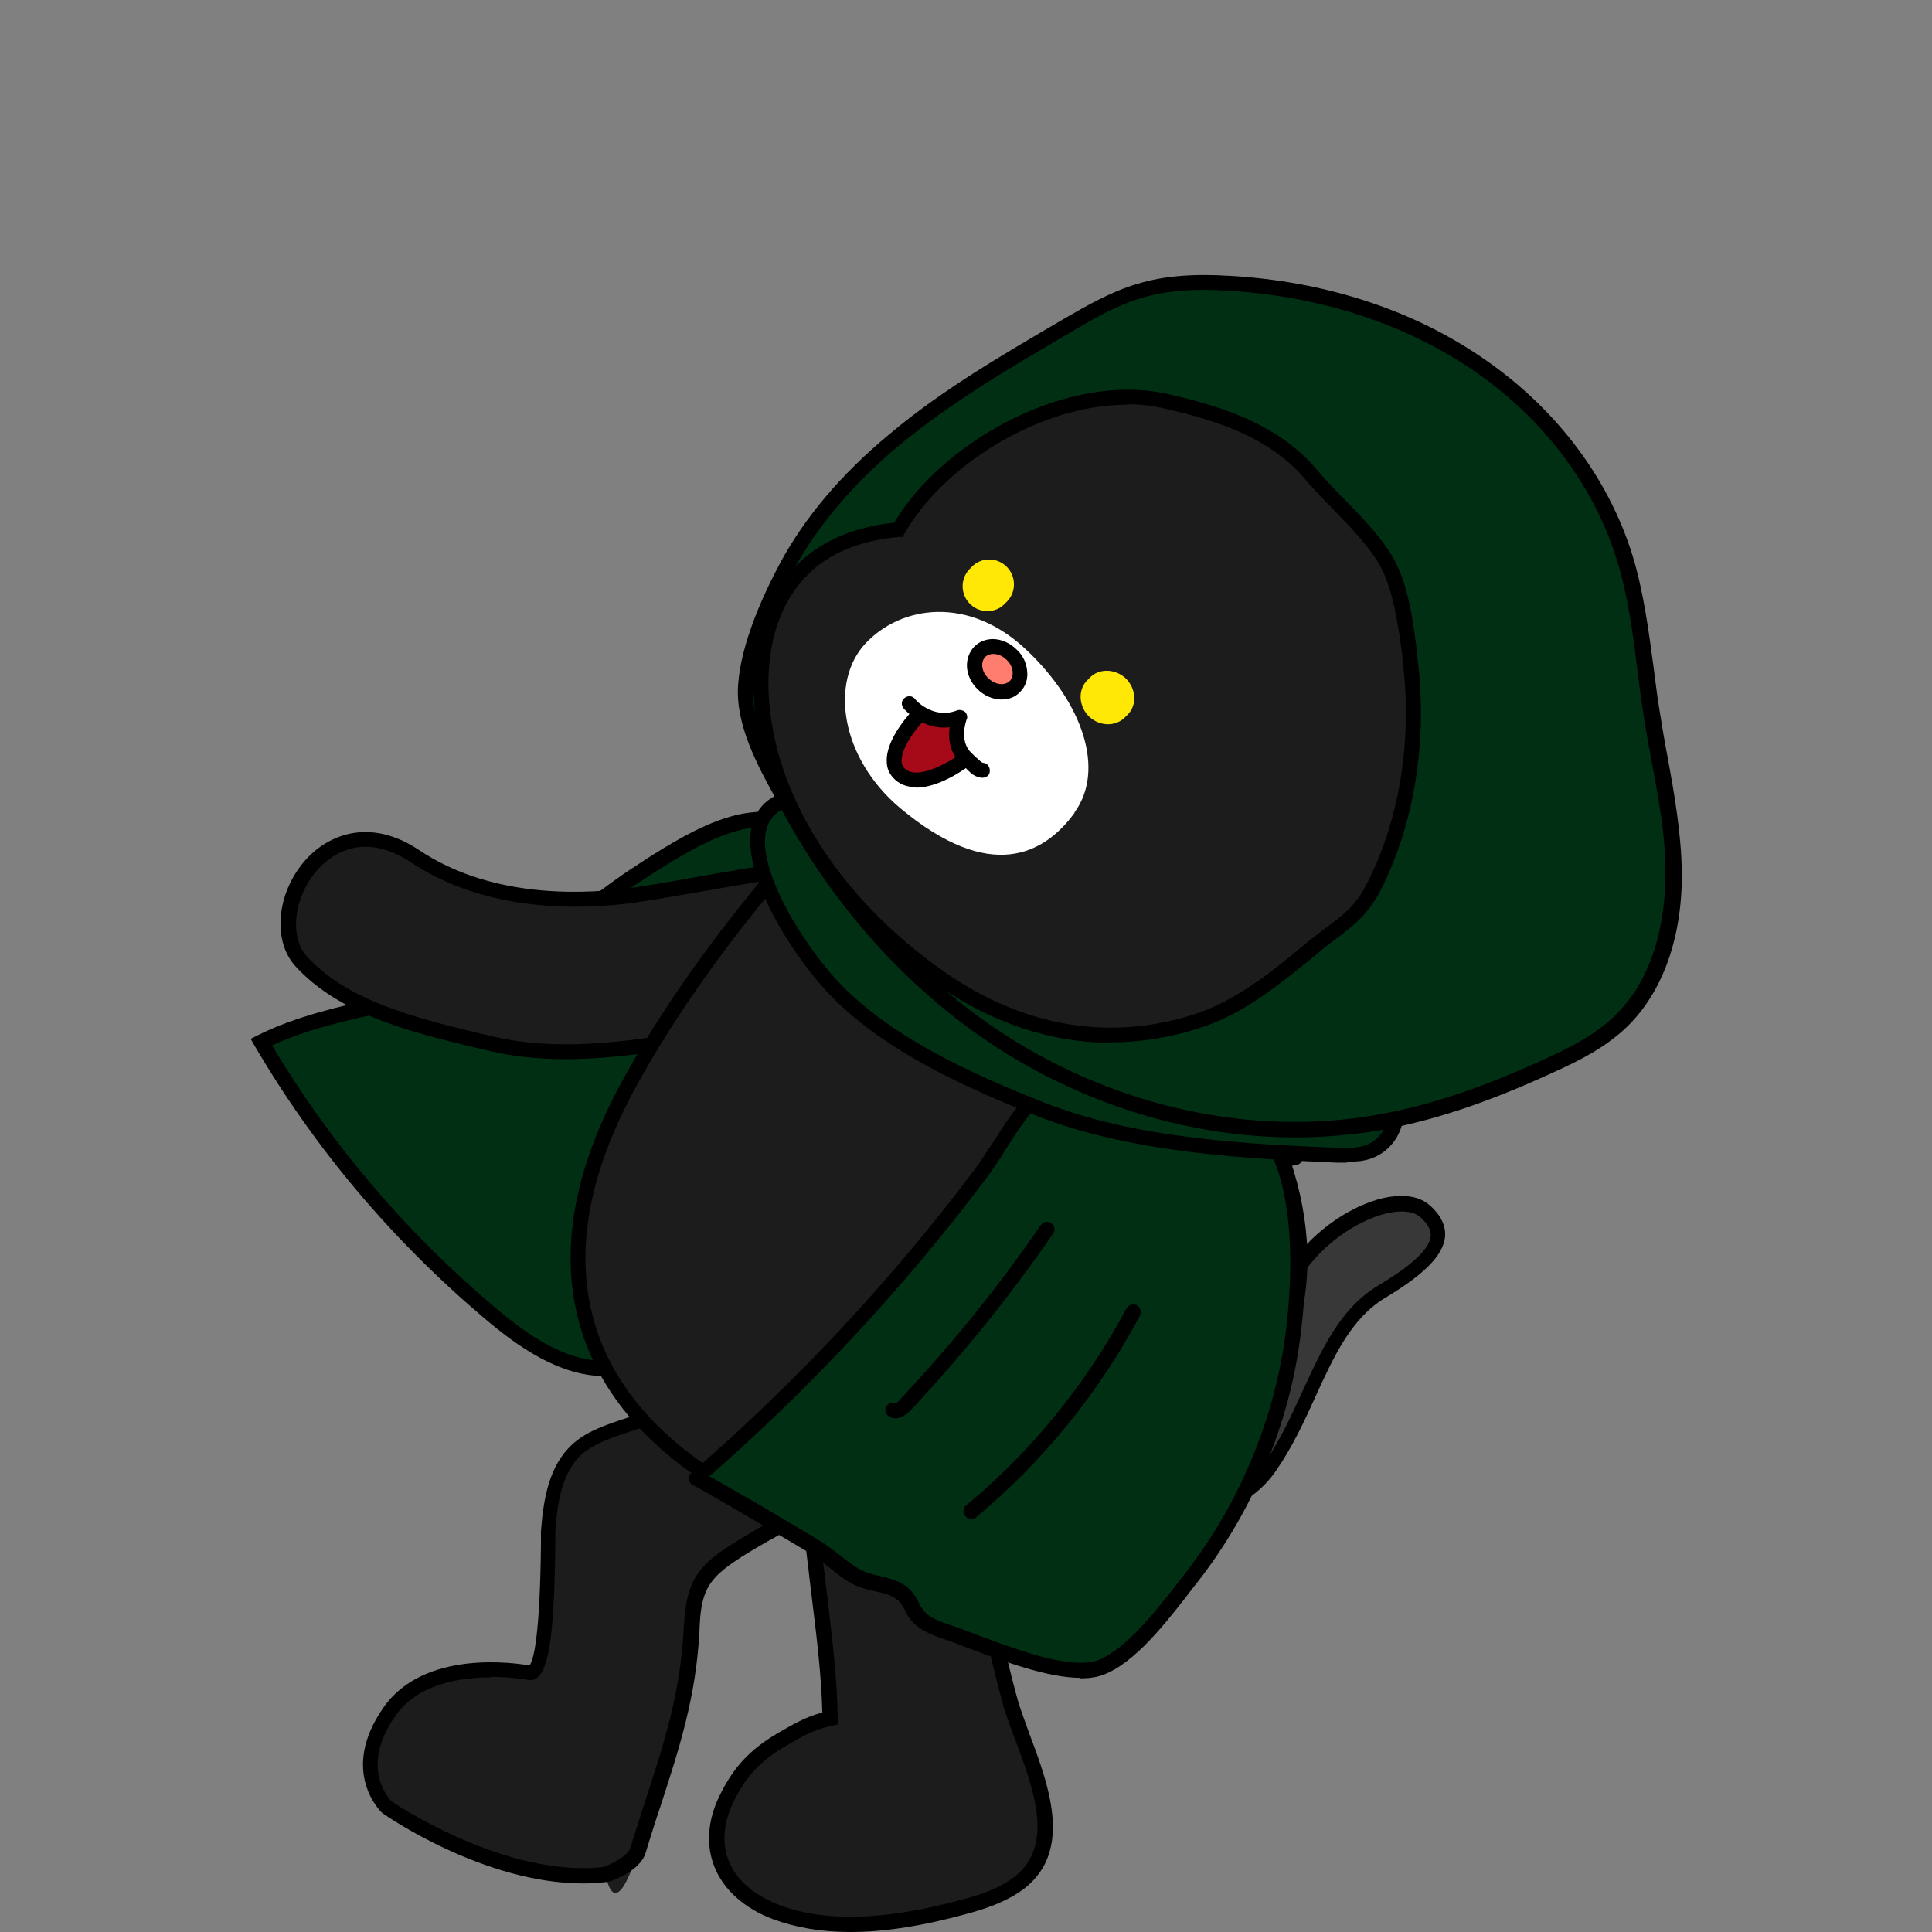 <?xml version="1.0" encoding="UTF-8"?>
<svg xmlns="http://www.w3.org/2000/svg" version="1.1" viewBox="0 0 390 390">
  <rect x="0" y="0" width="390" height="390" fill="#808080" stroke="none"/>
  <!-- Generator: Adobe Illustrator 28.7.1, SVG Export Plug-In . SVG Version: 1.2.0 Build 142)  -->
  <g>
    <g id="_레이어_1" data-name="레이어_1">
      <g>
        <g>
          <path d="M129.7,175.9c-9.7,6-18,14.4-28.3,19.5-15.2,7.6-33.5,7.3-48.7,15,12.2,20.7,27.9,39.3,46.3,54.8,7.2,6.1,15.8,11.9,25.2,11,6.8-.7,12.6-4.9,18.1-9,11.7-8.9,23.6-18.8,29.6-32.2,4.7-10.7,5.3-22.7,4.3-34.4-1.1-11.6-4.6-24.9-14.1-32.4-9.4-7.4-23.4,2.2-32.2,7.7Z" style="fill: #012f14;"/>
          <path d="M122.2,277.8c-9.3,0-17.7-6-24.2-11.5-18.6-15.7-34.3-34.2-46.6-55.2l-.8-1.4,1.4-.7c7.8-3.9,16.5-5.8,24.8-7.7,8.1-1.8,16.5-3.6,23.9-7.3,5.8-2.9,11.2-7,16.3-11,3.8-2.9,7.7-5.9,11.8-8.5l1.5-1c9-5.7,22.7-14.2,32.4-6.6,8.2,6.4,13.3,18,14.7,33.4,1.3,14.1-.2,25.6-4.4,35.1-6.2,14-18.2,23.9-30,32.8-5.9,4.5-11.8,8.6-18.8,9.3-.7,0-1.4.1-2.1.1ZM54.9,211c12,20.1,27.2,37.9,45.1,53,6.9,5.8,15.1,11.6,24,10.6,6.2-.6,11.7-4.5,17.3-8.7,11.5-8.7,23.2-18.4,29.1-31.7,4-9.1,5.4-20.1,4.2-33.6-.9-10.2-4-23.8-13.6-31.3-8-6.3-20.6,1.6-28.9,6.8l-1.5,1c-4,2.5-7.9,5.5-11.6,8.3-5.3,4-10.7,8.2-16.8,11.3-7.7,3.9-16.3,5.7-24.6,7.6-7.6,1.7-15.5,3.4-22.6,6.7Z"/>
        </g>
        <g>
          <path d="M173.1,297.2c.1.9.2,1.9-.2,2.7-.6,1-1.7,1.5-2.7,2-7.4,3.1-14.5,6.8-21.2,11-2.8,1.8-5.7,3.8-7.3,6.7-1.6,2.9-1.8,6.3-2,9.6-.9,16.7-6,28.7-10.9,44.4s-6.5,4.9-6.5,4.9c-21.1,2.4-44.2-13.7-44.2-13.7,0,0-7.8-7.2.6-19.2,8.1-11.7,27.5-8,28.2-7.8,4.1.8,3.7-26.3,3.8-28.6.4-6,1.4-12.5,5.8-16.5,2.5-2.3,5.8-3.5,9-4.6,3-1,6-1.9,9.1-2.9,9.3-2.8,18.6-5,28.1-6.9,4.6,5.6,9.4,11.6,10.5,18.8Z" style="fill: #1c1c1c;"/>
          <path d="M117.7,380.2c-20,0-39.7-13.6-40.5-14.2-.3-.2-8.8-8.4.2-21.3,8.2-11.8,26.7-9,29.5-8.5.8-1.1,2.1-5.8,2.3-24.4,0-1.4,0-2.4,0-2.7.5-6.5,1.6-13.2,6.3-17.5,2.7-2.5,6.1-3.7,9.6-4.9,3-1,6.1-2,9.1-2.9h0c9.2-2.8,18.7-5.1,28.2-6.9l.9-.2.6.7c5.3,6.4,9.7,12.3,10.8,19.6.2,1.2.2,2.5-.4,3.6-.8,1.5-2.4,2.2-3.5,2.7-7.3,3.1-14.4,6.8-21,10.9-2.6,1.7-5.3,3.5-6.8,6.1-1.5,2.6-1.7,6-1.8,8.9-.7,13.5-4.1,23.8-8,35.8-1,2.9-1.9,5.9-2.9,9.1-1.1,3.6-6.8,5.6-7.5,5.8h-.3c-1.6.2-3.1.3-4.7.3ZM99.1,338.6c-6.2,0-14.8,1.3-19.3,7.8-7.4,10.6-1,16.9-.8,17.2,0,0,22.6,15.5,42.8,13.3,1.6-.6,4.9-2.2,5.4-3.8,1-3.2,2-6.2,2.9-9.1,3.8-11.7,7.2-21.8,7.9-35,.2-3.1.4-7,2.2-10.3,1.8-3.2,5-5.4,7.9-7.2,6.7-4.2,13.9-8,21.4-11.2.8-.4,1.7-.7,2-1.3.2-.4.1-1.1,0-1.8-.9-6.2-4.9-11.6-9.6-17.3-9.1,1.8-18.2,4-27,6.6-3,.9-6,1.9-9,2.9-3.2,1.1-6.2,2.2-8.5,4.2-3.9,3.6-4.9,9.6-5.3,15.5,0,.3,0,1.3,0,2.6-.2,17.4-1.2,25-3.6,26.9-.6.5-1.3.7-2,.5,0,0-3.2-.6-7.4-.6Z"/>
        </g>
        <g>
          <path d="M168.1,174.7l-12.8,32.2c-18.2,2.8-38.5,8.1-56.8,3.6-12.9-3.2-28.7-6.5-37.9-16.6-8.4-9.2,4.6-33.5,23-21.2,12.7,8.5,28.7,9.8,43.5,7.9,8.8-1.1,36.1-6.8,41-6Z" style="fill: #1c1c1c;"/>
          <path d="M114.2,213.8c-5.4,0-10.8-.5-16-1.8l-2.6-.6c-12.7-3.1-27.1-6.6-36-16.4-4.6-5.1-3.8-14.6,1.9-21.2,4.7-5.4,13.2-8.8,23.1-2.2,13.6,9.1,30.6,9.2,42.4,7.7,3-.4,8.2-1.3,13.8-2.3,14.2-2.5,24.4-4.2,27.6-3.7.8.1,1.4.9,1.3,1.7s-.9,1.4-1.7,1.3c-2.9-.5-16.6,2-26.6,3.7-5.8,1-10.9,1.9-13.9,2.3-17.7,2.2-33.1-.6-44.5-8.2-10.1-6.7-16.7-1.1-19.1,1.7-4.6,5.4-5.5,13.3-2,17.2,8.2,9.1,22.2,12.5,34.5,15.5l2.6.6c14.7,3.6,30.7.8,46.1-2,3.4-.6,6.8-1.2,10.1-1.7.8-.1,1.6.4,1.7,1.3.1.8-.4,1.6-1.3,1.7-3.3.5-6.6,1.1-10,1.7-10.4,1.8-21,3.7-31.4,3.7Z"/>
        </g>
        <g>
          <path d="M230.7,291.8c14.2,4.2,23.6-23.1,30.3-34.3,6.7-11.2,21.5-17.7,26.7-13,5.2,4.6,2.7,9.4-8.8,16.3-11.5,6.9-13.7,22.7-22.5,35.4-4.1,5.9-11.4,8.8-18,10.5-7.8,2.1-16-.3-23.6-2.2-5.8-1.4-16.4-9.3-10.8-16.2,1.6-1.9,4.3-2.6,6.8-2.3s4.8,1.2,7.2,2c4,1.4,8.7,2.6,12.7,3.8Z" style="fill: #383838;"/>
          <path d="M231.8,309.1c-5.4,0-10.7-1.3-15.9-2.7l-1.5-.4c-4.3-1.1-11.3-5.5-13.1-10.9-.9-2.8-.4-5.4,1.5-7.8,1.7-2.1,4.8-3.2,8.1-2.9,2.2.2,4.2.9,6.2,1.7l1.3.5c2.6.9,5.6,1.8,8.5,2.6,1.4.4,2.8.8,4.2,1.2h0c10.1,3,18.2-13.2,24-25.1,1.6-3.2,3.1-6.2,4.5-8.6,5.1-8.6,14.4-14.1,20.9-15.1,3.4-.5,6.2,0,8.1,1.7,2.3,2,3.3,4.2,3.1,6.4-.4,3.7-4.1,7.5-12.1,12.3-6.8,4.1-10.3,11.7-14,19.8-2.3,5.1-4.7,10.3-8.1,15.2-4.7,6.8-13,9.6-18.9,11.1-2.3.6-4.6.9-6.9.9ZM209.8,287.5c-1.6,0-3.5.5-4.6,1.8-1.2,1.5-1.6,3.1-1,4.9,1.4,4.2,7.3,8,11,8.9l1.5.4c7.1,1.8,14.4,3.6,21.3,1.8,8.6-2.3,14.1-5.4,17.2-9.9,3.2-4.6,5.5-9.7,7.8-14.7,3.9-8.5,7.6-16.6,15.2-21.2,6.9-4.1,10.4-7.4,10.6-10,.1-1.2-.6-2.5-2.1-3.8-1.1-1-3.1-1.4-5.6-1-5.8.9-14.2,5.9-18.8,13.6-1.3,2.2-2.8,5.2-4.4,8.4-6.4,12.8-15.1,30.3-27.6,26.6-1.3-.4-2.7-.8-4.1-1.2-2.9-.8-6-1.7-8.7-2.6l-1.3-.5c-1.9-.7-3.7-1.3-5.5-1.5-.3,0-.5,0-.8,0Z"/>
        </g>
        <g>
          <path d="M203.6,342.7c3.1,11.3,14.1,29.4,1.1,38.1-2.9,1.9-6.2,3.1-9.6,4-12,3.4-26.6,5.8-38.6,1.2-10.1-3.9-14.9-12.5-10-22.7,2.7-5.7,6-9,11.3-12.2,3.5-2,5.8-3.4,9.7-4.2-.1-8.3-1.2-16.6-2.2-24.9-1.6-13.3-3.2-26.5-4.8-39.8l30.3,5.6c1.4,4.9,9,41.5,12.6,54.9Z" style="fill: #1c1c1c;"/>
          <path d="M171.6,390c-5.8,0-11-.9-15.6-2.6-5.8-2.2-10-6-11.8-10.6-1.7-4.3-1.4-9.2,1-14.2,2.8-5.8,6.1-9.4,11.9-12.8,3-1.7,5.4-3.2,8.9-4.1-.2-7.4-1.1-14.9-2-22.2l-.4-3.3c-1.5-12.6-3-25.2-4.5-37.9l-.2-2,33.3,6.2.3.9c.6,2,2.1,8.8,4,17.5,2.9,13.1,6.5,29.4,8.7,37.4.6,2.3,1.6,4.9,2.6,7.7,4.1,10.9,9.1,24.5-2.1,32-3.2,2.1-6.8,3.3-10,4.2-9,2.5-17,3.8-23.9,3.8ZM162.4,284c1.4,11.9,2.8,23.9,4.3,35.8l.4,3.3c.9,7.8,1.9,15.8,2,23.7v1.3s-1.2.3-1.2.3c-3.5.7-5.6,1.9-9.2,4-5.2,3-8.2,6.3-10.7,11.5-2,4.2-2.3,8.2-.9,11.7,1.5,3.9,5,6.9,10.1,8.9,9.4,3.6,21.7,3.2,37.6-1.2,2.9-.8,6.3-1.9,9.1-3.8,9.3-6.2,4.9-18,1-28.4-1.1-2.9-2.1-5.6-2.7-8-2.2-8.1-5.8-24.4-8.7-37.6-1.6-7.3-3-13.7-3.7-16.4l-27.3-5.1Z"/>
        </g>
        <g>
          <path d="M240,271.2c-4.7,32.6-43.2,48-72.7,38-43.4-14.6-64.5-45.8-40.5-90.1,18.9-34.9,49.7-64.2,49.7-64.2,0,0,67.1,37.8,68.7,38.7-1.6-.7-.7,29.2-1,31.1-2.2,15.7-2,31-4.3,46.5Z" style="fill: #1c1c1c;"/>
          <g>
            <path d="M186,313.8c-6.6,0-13.1-1-19.2-3.1-24.9-8.4-41.6-21.8-48.3-38.9-6.1-15.6-3.8-33.6,7-53.4,18.8-34.7,49.7-64.3,50-64.6l.8-.8,1,.6s67.1,37.8,68.7,38.7l-.7,1.4.5,1.3c.4-.2.6-.5.6-.6-.7,1.8-.6,15.9-.5,22.7,0,4.8,0,7.1,0,7.7-1.1,7.6-1.6,15.3-2.1,22.7-.5,7.8-1,15.8-2.2,23.8-2,13.7-10,25.5-22.7,33.2-9.7,6-21.3,9.1-32.8,9.1ZM176.7,156.8c-5,4.9-31.7,31.9-48.6,63.1-10.3,19-12.6,36.1-6.8,50.9,6.4,16.2,22.4,29,46.4,37.1,16,5.4,35,3.2,49.5-5.7,11.9-7.3,19.4-18.3,21.2-31.1,1.2-7.9,1.7-15.9,2.2-23.6.5-7.5,1-15.2,2.1-22.9,0-.5,0-4,0-7.3-.1-14.8,0-20.5.5-22.9-8.6-4.8-58.8-33.1-66.5-37.4Z"/>
            <polygon points="244.7 195 245.8 192.2 245.8 192.2 244.7 195"/>
          </g>
        </g>
        <g>
          <g>
            <path d="M238.1,206.5c1.1.2,2.1.5,3.2.9,9.4,3.3,13.5,15.7,16.8,24.4,8.5,22.5,5.3,46.8-17.3,61.7-6.7,4.4-15.5,9-23.4,9.1-3.3,0-6.6-1.3-9.5-3-5.3-3.2-10-8.6-9.3-14.3.5-4.4,4.2-7.8,8.1-10,5.2-3,11.2-4.6,16.7-7.2,6.9-3.3,12.6-9.8,12.5-17.3,0-7.5-2.7-12.7-5-19.9-2-6.2-4.8-11.8-3.5-18.2,1.2-5.9,5.5-7.1,10.6-6Z" style="fill: #595959;"/>
            <path d="M217.3,304.1c-3.1,0-6.4-1.1-10.1-3.2-5.4-3.2-10.9-9.1-10.1-15.8.7-5.4,5.2-9,8.9-11.1,3.1-1.8,6.5-3.1,9.7-4.3,2.3-.9,4.8-1.9,7-2.9,7.1-3.4,11.7-9.7,11.6-15.9,0-5.5-1.6-9.8-3.3-14.7-.5-1.5-1.1-3.1-1.6-4.7-.4-1.2-.8-2.3-1.2-3.5-1.7-4.9-3.5-9.9-2.3-15.5,1.2-6,5.7-8.6,12.4-7.2h0c1.1.2,2.2.5,3.4,1,9.5,3.3,13.9,15,17.1,23.6l.6,1.7c9.8,25.9,3.1,49.7-17.9,63.5-9.3,6.1-17.4,9.2-24.2,9.3,0,0-.1,0-.2,0ZM235,207.7c-4.4,0-5.6,2.8-6.1,5.2-1,4.8.6,9.2,2.2,13.9.4,1.2.8,2.4,1.2,3.6.5,1.6,1.1,3.2,1.6,4.7,1.8,5.2,3.4,9.7,3.5,15.7,0,7.4-5.2,14.7-13.3,18.7-2.4,1.1-4.9,2.1-7.3,3-3.2,1.2-6.4,2.5-9.3,4.1-3.1,1.7-6.8,4.7-7.3,8.8-.6,5.3,4.2,10.2,8.6,12.8,3.2,1.9,6,2.8,8.7,2.8,6.1,0,13.9-3.1,22.6-8.8,19.8-13,26-35.4,16.7-59.9l-.6-1.7c-3.2-8.5-7.1-19-15.3-21.8-1.1-.4-2.1-.7-3-.9-1.1-.2-2-.3-2.8-.3Z"/>
          </g>
          <g>
            <path d="M232.4,298.4c1.5-.9,7.2-4,8.5-4.9,22.6-14.9,25.8-39.2,17.3-61.7-3.3-8.7-7.4-21.1-16.8-24.4-1.1-.4-2.2-.7-3.2-.9-5.1-1-9.4.1-10.6,6-1.3,6.5,1.5,12.1,3.5,18.2,2.3,7.2,4.9,12.5,5,19.9,0,7.5-5.6,14-12.5,17.3-2.7,1.3-5.6,2.4-8.4,3.5l17.3,26.9Z" style="fill: #264da0;"/>
            <path d="M231.9,300.5l-19.1-29.7,3-1.2c2.3-.9,4.8-1.8,7-2.9,7.1-3.4,11.7-9.7,11.6-15.9,0-5.5-1.6-9.8-3.3-14.7-.5-1.5-1.1-3.1-1.6-4.7-.4-1.2-.8-2.3-1.2-3.5-1.7-4.9-3.5-9.9-2.3-15.5,1.2-6,5.7-8.6,12.4-7.2,1.1.2,2.2.5,3.4,1,9.5,3.3,13.9,15,17.1,23.6l.6,1.7c9.8,25.9,3.1,49.7-17.9,63.5-1.1.7-4.3,2.5-6.7,3.9l-3.2,1.8ZM217.4,272.3l15.5,24.1.7-.4c2.2-1.2,5.6-3.1,6.5-3.8,19.8-13,26-35.4,16.7-59.9l-.6-1.7c-3.2-8.5-7.1-19-15.3-21.8-1.1-.4-2.1-.7-3-.9-6.7-1.4-8.3,2.1-8.8,4.9-1,4.8.6,9.2,2.2,13.9.4,1.2.8,2.4,1.2,3.6.5,1.6,1.1,3.2,1.6,4.7,1.8,5.2,3.4,9.7,3.5,15.7,0,7.4-5.2,14.7-13.3,18.7-2.2,1.1-4.5,2-6.8,2.9Z"/>
          </g>
          <g>
            <line x1="253.8" y1="281.6" x2="232.9" y2="260.2" style="fill: #d5b898;"/>
            <path d="M253.8,283.1c-.4,0-.8-.2-1.1-.5l-20.9-21.4c-.6-.6-.6-1.6,0-2.1.6-.6,1.6-.6,2.1,0l20.9,21.4c.6.6.6,1.6,0,2.1-.3.3-.7.4-1.1.4Z"/>
          </g>
          <g>
            <g>
              <path d="M257.7,224.8s2.9,6,3.8,8.9l-13.3,2-3.6-8.2,13.1-2.7Z" style="fill: #ffc600;"/>
              <path d="M248.2,237.3c-.6,0-1.2-.4-1.4-.9l-3.6-8.2c-.2-.4-.2-.9,0-1.3.2-.4.6-.7,1-.8l13.1-2.7c.7-.1,1.4.2,1.7.8.1.2,3,6.1,3.9,9.1.1.4,0,.9-.2,1.2-.2.4-.6.6-1.1.7l-13.3,2c0,0-.2,0-.2,0ZM246.7,228.6l2.4,5.4,10.3-1.6c-.8-2-2-4.5-2.6-5.9l-10.1,2.1Z"/>
            </g>
            <g>
              <line x1="255.8" y1="229.4" x2="251.3" y2="230.2" style="fill: #ffc600;"/>
              <path d="M251.2,231.7c-.7,0-1.4-.5-1.5-1.3-.1-.8.4-1.6,1.2-1.8l4.5-.8c.8-.1,1.6.4,1.8,1.2.1.8-.4,1.6-1.2,1.8l-4.5.8c0,0-.2,0-.3,0Z"/>
            </g>
            <g>
              <path d="M257.7,224.8s-3.7-11.2-9-14.9l-12.8,2.9s7.2,11.3,8.7,14.7l13.1-2.7Z"/>
              <path d="M244.6,229.1c-.6,0-1.1-.3-1.4-.9-1.4-3.3-8.5-14.4-8.6-14.5-.3-.4-.3-.9-.1-1.4s.6-.8,1.1-.9l12.8-2.9c.4,0,.9,0,1.2.2,5.6,3.9,9.4,15.2,9.5,15.7.1.4,0,.9-.1,1.2s-.6.6-1,.7l-13.1,2.7c-.1,0-.2,0-.3,0ZM238.3,213.8c1.9,3,5.5,8.8,7.1,12l10.2-2.1c-1.2-3-3.9-9.3-7.3-12.1l-10,2.3Z"/>
            </g>
          </g>
          <g>
            <polygon points="248.5 287.5 229.4 264.1 223.5 268 242.9 292.1 248.5 287.5" style="fill: #ffc600;"/>
            <path d="M242.9,293.6s-.1,0-.2,0c-.4,0-.8-.2-1-.6l-19.4-24.1c-.3-.3-.4-.8-.3-1.2,0-.4.3-.8.7-1l5.9-3.9c.7-.4,1.5-.3,2,.3l19.1,23.4c.5.6.4,1.6-.2,2.1l-5.6,4.6c-.3.2-.6.3-1,.3ZM225.7,268.4l17.4,21.6,3.2-2.7-17.3-21.2-3.4,2.3Z"/>
          </g>
        </g>
        <g>
          <path d="M237.8,321.9c-4.3,5.5-10.8,13.7-16.8,15.1-7.8,1.8-22.5-5-29.9-7.4-2.3-.8-4.7-1.7-6.1-3.6-.7-1-1.2-2.3-2-3.2-2.5-3.1-6.8-2.5-10-4.3-2.8-1.5-5-3.8-7.8-5.6-2-1.3-24.5-14.6-24.7-14.4,21.1-18.3,40.3-38.8,57.2-61.1,5.5-7.3,10-18.6,19.7-20.7,10.4-2.3,24.2,1.7,33.1,7,12.9,7.8,12.2,32.2,10.6,45.2-2.2,18.6-9.9,36.5-21.6,51.1-.5.6-1,1.3-1.6,2.1Z" style="fill: #012f14;"/>
          <path d="M218.1,338.7c-6.5,0-15.4-3.3-22.1-5.8-2-.8-3.9-1.5-5.4-2-2.6-.9-5.2-1.9-6.9-4.1-.4-.5-.7-1.1-1-1.7-.3-.5-.6-1.1-.9-1.5-1.2-1.5-3.1-1.9-5.2-2.4-1.5-.3-3-.7-4.4-1.4-1.8-.9-3.3-2.2-4.7-3.3-1-.8-2-1.6-3.1-2.4-1.7-1.1-22.4-13.3-24.3-14.2-.3,0-.5-.2-.7-.5-.5-.6-.5-1.6.2-2.1,21-18.2,40.2-38.7,56.9-60.9,1.3-1.7,2.5-3.7,3.9-5.7,4.1-6.5,8.8-13.8,16.7-15.5,11.2-2.4,25.6,2,34.2,7.2,14.3,8.6,12.7,35.5,11.3,46.6-2.2,18.6-10,37-22,51.8l-1.6,2.1c-4.4,5.6-11.1,14.1-17.7,15.6-1,.2-2,.3-3.2.3ZM143.2,298c1.9,1,4.8,2.8,9.8,5.6,5.6,3.3,12,7.1,13.1,7.8,1.2.8,2.3,1.7,3.4,2.5,1.4,1.1,2.7,2.2,4.3,3,1.1.6,2.3.9,3.6,1.2,2.3.5,5,1.1,6.9,3.5.5.6.9,1.3,1.2,2,.2.5.5.9.8,1.3,1.1,1.6,3.2,2.3,5.4,3.1,1.6.5,3.4,1.2,5.5,2,7.5,2.8,17.8,6.7,23.5,5.4,5.5-1.3,12.1-9.6,16-14.5h0l1.6-2.1c11.6-14.4,19.1-32.3,21.3-50.3,1.3-10.6,2.9-36-9.9-43.7-8.1-4.9-21.6-9.1-32-6.8-6.7,1.5-10.8,7.9-14.8,14.2-1.3,2.1-2.6,4.1-4,5.9-16.4,21.8-35.2,42-55.7,59.9Z"/>
        </g>
        <g>
          <path d="M217.2,185.6c-1.2-.4-2.5-.8-3.8-1.3-15.6-6.1-27.7-21.1-44.9-23.3-29.3-3.7-10.3,28.3.5,39.1,10.8,11,26.8,18.1,41,23.7,18.4,7.3,40.4,8.5,60,9.3,2.2,0,4.4.1,6.4-.7,2.9-1.2,5-4.1,5.2-7.3.1-3.1-1.7-6.3-4.5-7.7,1.2.6-.6-9.4-1.3-10.4-3.1-4.7-12-8.2-16.8-11.1-6.1-3.8-13.9-7.9-21.2-8.2-7.9-.3-13.5-.1-20.5-2.2Z" style="fill: #012f14;"/>
          <path d="M271.8,234.7c-.6,0-1.3,0-1.9,0-17.4-.8-41.1-1.8-60.5-9.4-14.4-5.7-30.6-13-41.5-24.1-7.5-7.6-20.2-26.7-15.4-36.5,2.2-4.6,7.7-6.3,16.2-5.3,10.5,1.3,19.2,7.3,27.7,13.1,5.6,3.9,11.4,7.9,17.7,10.3,1.3.5,2.5.9,3.7,1.3,5.6,1.7,10.3,1.8,16.2,2,1.2,0,2.5,0,3.9.1,8,.3,16.4,5,22,8.4,1.3.8,2.9,1.6,4.6,2.5,4.8,2.5,10.2,5.3,12.7,9,.4.6,2.1,7.2,1.9,10.6,2.7,1.9,4.4,5.1,4.2,8.4-.2,3.8-2.6,7.2-6.1,8.6-1.7.7-3.4.8-5.1.8ZM164.2,162.2c-4.7,0-7.7,1.3-9,3.9-3.9,7.9,7.6,25.7,14.9,33,10.6,10.7,26.4,17.8,40.5,23.4,18.9,7.5,42.3,8.5,59.5,9.2,2.1,0,4.1.1,5.8-.6,2.4-.9,4.1-3.4,4.2-5.9.1-2.6-1.4-5.1-3.7-6.3h0l.7-1.4-.5-1.4c-.5.2-.6.6-.7.7.3-1.2-.9-7.9-1.5-9-2-3-7-5.6-11.5-8-1.8-.9-3.4-1.8-4.8-2.6-5.3-3.3-13.2-7.7-20.5-8-1.4,0-2.6,0-3.9-.1-6.1-.2-11-.4-17-2.1h0c-1.2-.4-2.5-.8-3.9-1.3-6.5-2.6-12.5-6.7-18.3-10.6-8.5-5.8-16.5-11.3-26.3-12.6-1.5-.2-2.9-.3-4.1-.3Z"/>
        </g>
        <path d="M180.8,286.3c-.5,0-.9-.1-1.2-.3-.8-.4-1.1-1.3-.7-2,.4-.8,1.3-1.1,2-.7,0,0,.3-.2.8-.8,10.3-11,19.9-22.8,28.4-35.2.5-.7,1.4-.9,2.1-.4.7.5.9,1.4.4,2.1-8.6,12.5-18.3,24.5-28.7,35.6-1.2,1.3-2.3,1.7-3.2,1.7Z"/>
        <path d="M196,306.6c-.4,0-.9-.2-1.2-.6-.5-.6-.4-1.6.2-2.1,13.2-10.9,24.4-24.7,32.4-39.8.4-.7,1.3-1,2.1-.6.7.4,1,1.3.6,2.1-8.2,15.5-19.7,29.6-33.2,40.8-.3.2-.6.3-1,.3Z"/>
        <g>
          <g>
            <path d="M180.6,88.7c10.7-8.9,22.8-16,34.9-23,4.7-2.7,9.4-5.5,14.6-7,5.9-1.8,12.2-1.9,18.4-1.5,17.2,1,34.3,6,48.7,15.4,14.4,9.5,25.9,23.6,30.9,40.1,3.1,10,3.7,20.6,5.3,30.9,1.7,10.8,4.4,21.6,4.5,32.6.1,11-2.8,22.5-10.7,30.1-4.1,3.9-9.2,6.5-14.3,8.9-11.1,5.1-22.7,9.5-34.8,11.6-26.1,4.5-53.6-2.1-75.8-16.5-18.2-11.7-32.8-28.5-43-47.5-3.8-7.1-9.2-16-8.6-24.4.6-7.8,4.6-17,8.3-23.8,5.3-10,13.1-18.5,21.8-25.8Z" style="fill: #012f14;"/>
            <path d="M261.5,229.6c-20.7,0-41.9-6.3-60.2-18.1-17.7-11.5-32.8-28.1-43.5-48l-1.1-2.1c-3.7-6.7-8.3-15.1-7.7-23.2.6-8.3,4.9-17.8,8.4-24.4,5-9.3,12.4-18.1,22.2-26.2,10.8-9.1,23.2-16.2,35.1-23.2,4.7-2.7,9.5-5.5,14.9-7.1,5.3-1.6,11.1-2.1,19-1.6,18.4,1.1,35.5,6.5,49.4,15.7,15.4,10.1,26.6,24.6,31.6,40.9,2.2,7.3,3.2,15,4.2,22.4.4,2.9.7,5.8,1.2,8.7.5,3.1,1,6.2,1.6,9.3,1.4,7.6,2.8,15.6,2.9,23.5.1,13.1-3.9,24.2-11.2,31.2-4.4,4.2-9.9,6.9-14.8,9.1-13.2,6.1-24.4,9.8-35.2,11.7-5.5.9-11.1,1.4-16.7,1.4ZM181.5,89.9c-9.4,7.9-16.6,16.4-21.4,25.3-3.4,6.3-7.5,15.5-8.1,23.2-.5,7.1,3.8,15.1,7.3,21.5l1.1,2.1c10.5,19.5,25.2,35.7,42.5,46.9,22.6,14.6,49.8,20.5,74.7,16.2,10.5-1.8,21.4-5.4,34.4-11.4,4.6-2.1,9.9-4.7,13.9-8.6,9.1-8.7,10.3-21.9,10.3-29,0-7.7-1.5-15.5-2.9-23-.6-3.1-1.1-6.2-1.6-9.3-.5-2.9-.8-5.8-1.2-8.8-.9-7.3-1.9-14.8-4.1-21.9-4.8-15.6-15.5-29.5-30.3-39.2-13.4-8.8-30-14.1-47.9-15.2-7.5-.5-13,0-17.9,1.5-5,1.5-9.7,4.2-14.2,6.9-11.8,6.9-24,14-34.7,22.9h0Z"/>
          </g>
          <g>
            <g>
              <path d="M254.6,199.4c-4,2.8-8.3,5.3-13.2,6.8-18.3,5.8-36,1.9-51.1-8.5-14.3-9.9-27-23.9-33-40.5-8.1-22-3.7-47.9,24.1-50.3,9.3-16.7,34.6-30.4,54.3-25.9,11,2.5,21.9,6.1,29.2,14.9,4.7,5.6,11.7,11.3,15.2,17.7,2.9,5.3,3.9,13.1,4.6,19.1,2,15.6-.2,32.7-7.5,46.7-2.9,5.6-7,7.7-11.7,11.5s-7.1,5.8-10.8,8.4Z" style="fill: #1c1c1c;"/>
              <path d="M224.3,210.5c-12,0-23.8-3.9-34.9-11.5-16-11-27.9-25.7-33.6-41.2-5.4-14.7-4.9-29.4,1.4-39.2,4.8-7.5,12.8-12,23.3-13.1,9.6-16.2,35-30.7,55.5-25.9,11,2.5,22.3,6.2,30,15.4,1.6,1.9,3.4,3.8,5.4,5.8,3.7,3.8,7.6,7.8,10,12.1,3,5.4,3.9,13,4.7,19.1v.5c2.2,16.8-.6,34.1-7.6,47.6-2.5,4.7-5.7,7.1-9.2,9.7-.9.7-1.9,1.4-2.9,2.3l-2.2,1.8c-2.8,2.3-5.7,4.6-8.7,6.7h0c-4.8,3.4-9.1,5.6-13.6,7-5.9,1.9-11.7,2.8-17.6,2.8ZM227.5,81.7c-17.8,0-37.2,12.4-44.9,26l-.4.7h-.8c-10,.9-17.3,4.8-21.7,11.8-5.7,9-6.1,22.6-1.1,36.5,5.5,15,17,29.1,32.5,39.8,15.7,10.8,32.9,13.7,49.8,8.3,4.2-1.3,8.3-3.5,12.8-6.6,2.9-2,5.6-4.2,8.5-6.6l2.2-1.8c1-.8,2.1-1.6,3-2.3,3.5-2.6,6.2-4.6,8.3-8.7,6.8-12.9,9.5-29.6,7.4-45.8v-.5c-.8-5.9-1.8-13.2-4.4-18.1-2.2-4-5.9-7.8-9.5-11.5-2-2.1-3.9-4-5.6-6-7.2-8.6-17.9-12-28.4-14.4-2.5-.6-5.1-.9-7.7-.9Z"/>
            </g>
            <path d="M216.9,164.1c-6.2,8.5-17.1,14.1-35.1-.9-12.2-10.2-14.3-25.6-7.1-33.3,7.2-7.7,20.8-9.7,32.4,1.2,11.6,10.9,16,24.4,9.8,32.9Z" style="fill: #fff;"/>
            <path d="M185.8,143.9s-8.3,8.5-4.1,12.3c4.3,3.8,13.4-3.1,13.4-3.1,0,0-1.9-3.9-2.2-7.3l-7.1-1.9Z" style="fill: #a60918;"/>
            <g>
              <g>
                <g>
                  <path d="M202.2,139.7c-1.3,0-2.7-.6-3.7-1.6-.9-.9-1.5-2-1.6-3.1-.2-1.3.2-2.5,1-3.3.7-.7,1.6-1.1,2.7-1.1s2.7.6,3.7,1.6c1.9,1.9,2.2,4.8.6,6.4-.7.7-1.7,1.1-2.7,1.1h0Z" style="fill: #ff7d6e; fill-rule: evenodd;"/>
                  <path d="M200.5,132c.9,0,1.9.4,2.7,1.2,1.4,1.3,1.6,3.3.6,4.3-.4.4-1,.6-1.6.6-.9,0-1.9-.4-2.7-1.2-1.4-1.3-1.6-3.3-.6-4.3.4-.4,1-.6,1.6-.6M200.5,129c-1.5,0-2.8.5-3.8,1.5-2.2,2.3-2,6,.6,8.6,1.3,1.3,3.1,2.1,4.8,2.1s2.8-.5,3.8-1.5c1.2-1.2,1.7-2.8,1.4-4.6-.2-1.5-.9-2.9-2.1-4-1.3-1.3-3.1-2.1-4.8-2.1h0Z"/>
                </g>
                <g>
                  <path d="M195.9,122h0c2,1.9,5.2,1.8,7-.2l.5-.5c1.8-2,1.7-5.1-.3-7-2-1.9-5.2-1.8-7,.2l-.5.5c-1.8,2-1.7,5.1.3,7" style="fill: #ffe806; fill-rule: evenodd;"/>
                  <path d="M219.9,144.7h0c2.2,2,5.4,2,7.3,0l.5-.5c1.9-2,1.6-5.3-.5-7.3-2.2-2-5.5-2-7.3,0l-.5.5c-1.9,2-1.6,5.3.5,7.3" style="fill: #ffe806; fill-rule: evenodd;"/>
                </g>
              </g>
              <path d="M198.3,157c0,0-.1,0-.2,0-1.4-.2-2.1-.9-2.9-1.7-.3-.3-.6-.7-1.1-1.1-2.5-2.2-2.7-5.3-2.4-7.4-5.4.7-9.1-3.6-9.3-3.8-.5-.6-.5-1.6.2-2.1.6-.5,1.6-.5,2.1.2.1.2,3.7,4.2,8.5,2.3.6-.2,1.2,0,1.6.3.4.4.6,1.1.3,1.6,0,0-1.6,4.3,1,6.7.5.5.9.9,1.3,1.2.7.7.8.7,1.1.8.8,0,1.4.9,1.3,1.7,0,.8-.7,1.3-1.5,1.3Z"/>
            </g>
          </g>
          <path d="M185,158.9c-1.6,0-3.1-.4-4.3-1.5-1.1-1-1.7-2.2-1.7-3.7-.2-4.7,5.1-10.2,5.7-10.8l2.2,2.1c-1.4,1.4-5,5.7-4.9,8.6,0,.7.2,1.1.7,1.6,2.7,2.4,9.3-1.6,11.4-3.2l1.8,2.4c-.8.6-6.2,4.6-11,4.6Z"/>
        </g>
      </g>
    </g>
  </g>
</svg>